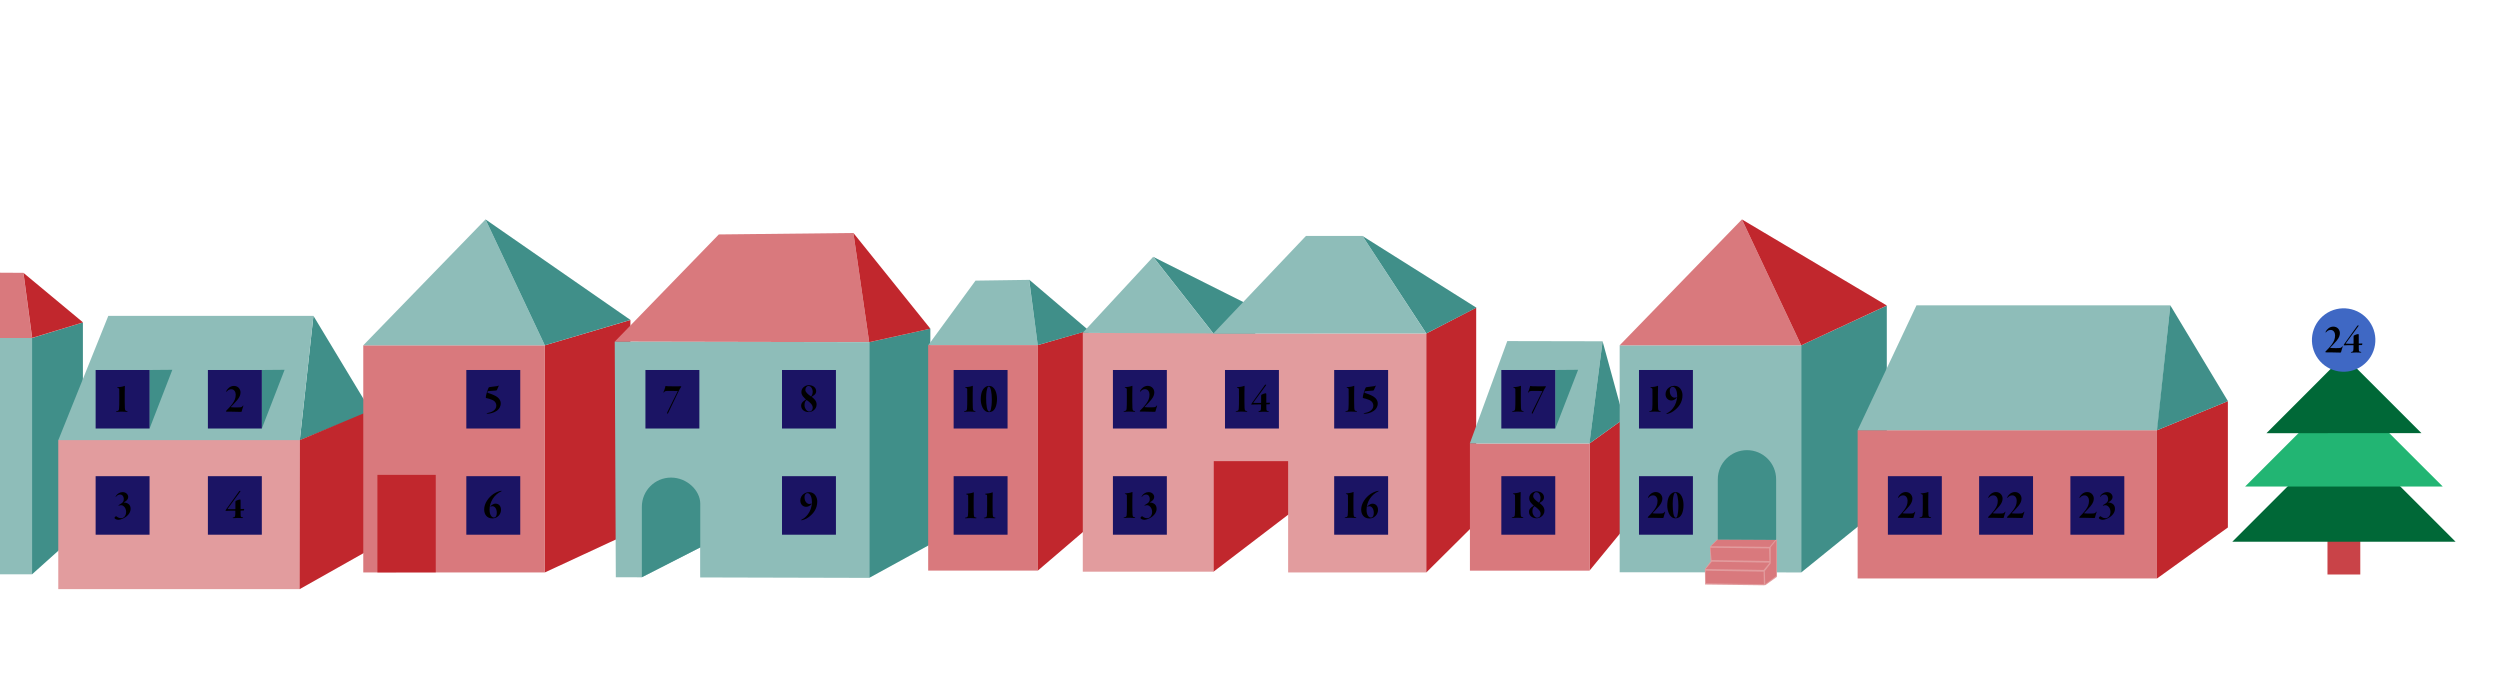 <?xml version="1.0" encoding="utf-8"?>
<!-- Generator: Adobe Illustrator 23.0.6, SVG Export Plug-In . SVG Version: 6.00 Build 0)  -->
<svg version="1.1" id="husarod" xmlns="http://www.w3.org/2000/svg" xmlns:xlink="http://www.w3.org/1999/xlink" x="0px" y="0px"
	 viewBox="0 0 3908.2 1080" style="enable-background:new 0 0 3908.2 1080;" xml:space="preserve">
<style type="text/css">
	.st0{fill:#D9797D;}
	.st1{fill:#8EBDB9;}
	.st2{fill:#408F89;}
	.st3{fill:#C1272D;}
	.st4{fill:#E29C9E;}
	.st5{fill:#5C9F9B;}
	.st6{fill:#C94348;}
	.st7{fill:#006837;}
	.st8{fill:#22B573;}
	.st9{fill:#3F68C4;}
	.st10{fill:#0071BC;}
	.st11{fill:#B3B3B3;}
	.st12{fill:#006837;}
	.st13{fill:#22B573;}
	.st14{fill:#666666;}
	.st15{fill:#F7931E;}
	.st16{fill:#F15A24;}
	.st17{fill:#D4145A;}
	.st18{fill:#2E3192;}
	.st19{fill:#9E005D;}
	.st20{fill:#A67C52;}
	.st21{fill:#754C24;}
	.st22{fill:#00A99D;}
	.st23{fill:#C1272D;}
	.st24{fill:#ED1E79;}
	.st25{fill:#39B54A;}
	.st26{fill:#1B1464;}
	.st27{display:inline;opacity:0.6;}
	.st28{opacity:0.8;fill:none;stroke:#000000;stroke-miterlimit:10;}
	.st29{display:inline;opacity:0.72;}
	.st30{fill:#C69C6D;}
	.st31{fill:url(#SVGID_1_);}
	.st32{fill:url(#SVGID_2_);}
	.st33{display:inline;opacity:0.8;fill:none;stroke:#000000;stroke-miterlimit:10;}
	.st34{display:inline;opacity:0.7;fill:#FCEE21;}
	.st35{display:inline;fill:#999999;}
	.st36{display:inline;fill:#FBAE17;}
	.st37{opacity:0.8;fill:#E6E6E6;}
	.st38{fill:#C7B299;}
	.st39{fill:#603813;stroke:#C69C6D;stroke-miterlimit:10;}
	.st40{display:inline;fill:#E6E6E6;}
	.st41{display:inline;fill:#9E005D;}
	.st42{display:inline;fill:#0071BC;}
	.st43{display:inline;fill:none;stroke:#ED1C24;stroke-miterlimit:10;}
	.st44{fill:#603813;}
	.st45{fill:none;stroke:#006837;stroke-width:2;stroke-linecap:round;stroke-miterlimit:10;stroke-dasharray:1.017,6.102;}
	.st46{display:inline;fill:#FFFF00;}
	.st47{fill:#FF00FF;}
	.st48{fill:#FF0000;}
	.st49{fill:#4D4D4D;}
	.st50{fill:#00FF00;}
	.st51{fill:none;}
	.st52{display:inline;fill:none;stroke:#006837;stroke-miterlimit:10;}
	.st53{display:inline;fill:#C69C6D;}
	.st54{display:inline;fill:none;stroke:#F2F2F2;stroke-miterlimit:10;}
	.st55{display:inline;fill:#4D4D4D;}
</style>
<g>
	<polygon class="st0" points="0,528.4 0,426.3 36.6,426.5 50.2,528.4 	"/>
	<rect x="0" y="528.4" class="st1" width="50.1" height="369.4"/>
	<polygon class="st2" points="129.6,826.5 50.1,897.8 50.1,528.4 129.6,504.1 	"/>
	<polygon class="st3" points="36.7,426.6 129.8,504 50.3,528.2 	"/>
	<polygon class="st4" points="469.1,921 91.1,921 91.1,688.1 170.3,645.3 469.1,645.3 	"/>
	<polygon class="st2" points="490,493.8 468.7,688.1 580.1,643.2 	"/>
	<polygon class="st1" points="468.7,688 91.2,688 169.3,493.8 490,493.8 	"/>
	<polygon class="st3" points="468.9,687.9 468.6,920.9 610.2,841.1 610.2,628.7 	"/>
	<rect x="567.9" y="539.8" class="st0" width="283.7" height="355.1"/>
	<polygon class="st3" points="985.5,832.8 851.7,894.9 851.7,539.8 985.5,500.2 	"/>
	<polygon class="st1" points="567.9,539.8 759,343 851.7,539.8 	"/>
	<polygon class="st0" points="961,534.1 1123.7,366.5 1334.1,364.2 1358.8,534.9 	"/>
	<polygon class="st2" points="985.5,500.1 759,343 851.7,539.8 	"/>
	<polygon class="st2" points="1358.8,534.9 1454.4,513.7 1454.4,851 1358.8,903.4 	"/>
	<polygon class="st3" points="1334.1,364.2 1358.8,534.9 1454.4,513.8 	"/>
	<polygon class="st1" points="1451,539.8 1525,438.7 1608.8,437.5 1622.4,539.8 	"/>
	<rect x="1451" y="539.5" class="st0" width="171.3" height="352.5"/>
	<polygon class="st3" points="1701.8,824.1 1622.3,892.1 1622.3,539.5 1701.8,516.4 	"/>
	<polygon class="st1" points="961,534.1 962.7,902.4 1003.4,902.5 1094.6,855.8 1094.6,902.7 1358.8,903.4 1358.8,534.9 	"/>
	<path class="st2" d="M1049,746.6L1049,746.6c-25.2,0-45.6,20.4-45.6,45.6v110.1l91.2-46.5v46.9l0.1-5V787.2
		C1094.6,767,1074.2,746.6,1049,746.6z"/>
	<polyline class="st3" points="590,894.8 590,742.4 681.2,742.4 681.2,894.7 	"/>
	<polygon class="st2" points="233.8,578.4 269.4,578.1 233.8,670 	"/>
	<polygon class="st2" points="409.3,578.4 444.9,578.1 409.3,670 	"/>
	<polygon class="st2" points="1608.9,437.2 1702.1,516.6 1622.3,539.5 	"/>
	<polygon class="st5" points="1962.3,635.9 1897.1,674.6 1897.1,519.5 1962.3,480.8 	"/>
	<polygon class="st3" points="1896.8,674.7 1896.8,893.9 2015.9,803 2016.1,604 	"/>
	<polygon class="st4" points="1896.8,521.3 1896.8,520.4 1692.7,520.4 1692.7,893.7 1896.8,893.7 1896.8,720.9 2013.7,720.9 
		2013.7,894.9 2229.7,894.9 2229.7,521.3 	"/>
	<polygon class="st3" points="2229.7,521.3 2307.7,480.9 2307.7,817.4 2229.7,894.9 	"/>
	<polygon class="st2" points="2129.7,368.8 2308,481 2229.7,521.3 	"/>
	<polygon class="st2" points="1802.7,401.5 1961,480.9 1896.8,521.3 	"/>
	<polygon class="st1" points="1896.7,521.4 2041.6,368.8 2130.1,368.8 2229.7,521.3 	"/>
	<polygon class="st1" points="1692.5,520.4 1802.7,401.5 1896.8,521.3 	"/>
	<polygon class="st3" points="2536.9,828.7 2484.8,892.1 2484.8,693.3 2538.5,654.7 	"/>
	<rect x="2297.9" y="693.3" class="st0" width="186.8" height="198.8"/>
	<polygon class="st1" points="2297.7,693.3 2356.3,533.2 2505.3,533.5 2484.8,693.3 	"/>
	<polygon class="st2" points="2505.3,533.6 2538.5,654.8 2484.7,693.3 	"/>
	<polygon class="st1" points="2815.8,894.9 2532,894.6 2532,539.8 2815.8,539.8 	"/>
	<polygon class="st2" points="2949.6,786.6 2815.8,894.9 2815.8,539.8 2949.6,477.7 	"/>
	<polygon class="st0" points="2532,539.8 2723.1,343 2815.8,539.8 	"/>
	<polygon class="st3" points="2949.6,477.6 2723.1,343 2815.8,539.8 	"/>
	<rect x="3638.5" y="775.5" class="st6" width="51.3" height="122.6"/>
	<polygon class="st7" points="3489.7,846.9 3664.2,672.4 3838.8,846.9 	"/>
	<polygon class="st8" points="3509.7,760.6 3664.2,606.2 3818.7,760.6 	"/>
	<polygon class="st7" points="3543.1,677.2 3664.2,556 3785.4,677.1 	"/>
	<g>
		<polygon class="st4" points="2684.2,843.5 2777.8,843.5 2777.8,901.8 2760.1,914.6 2757.5,915 2665.5,913.8 2665.2,889.5 
			2674.1,877.6 2673.1,854.8 		"/>
		<g>
			<polygon class="st0" points="2766.3,854.9 2674.8,853.9 2685.3,843.5 2775.8,843.5 			"/>
			<polygon class="st0" points="2757.1,891 2666.6,889.5 2676.1,878.1 2766.6,879.6 			"/>
			<polygon class="st0" points="2766.1,877 2675.6,875.5 2674,856.3 2765.6,857.3 			"/>
			<polygon class="st0" points="2757.5,913.3 2667,911.8 2666.5,892.2 2757,893.7 			"/>
			<polygon class="st0" points="2759.6,913.1 2758.9,892.8 2768.1,880.7 2768.1,855.4 2776.8,844.6 2776.8,900.3 			"/>
		</g>
	</g>
	<path class="st2" d="M2685.4,843.5v-94.2c0-25.2,20.4-45.6,45.6-45.6h0c25.2,0,45.6,20.4,45.6,45.6v94.7"/>
	<g>
		
			<ellipse transform="matrix(0.808 -0.589 0.589 0.808 390.056 2260.333)" class="st9" cx="3664.2" cy="531.5" rx="49.6" ry="49.6"/>
	</g>
	<polygon class="st2" points="2431.4,578.4 2467,578.1 2431.4,670 	"/>
	<rect x="2904" y="672.5" class="st0" width="467.9" height="231.8"/>
	<polygon class="st1" points="3372.5,672.5 2904,672.5 2996,477.3 3392.8,477.3 	"/>
	<polygon class="st3" points="3371.9,672.6 3371.9,904.4 3482.8,824.6 3482.8,627.1 	"/>
	<polygon class="st2" points="3392.8,477.3 3372,672.6 3482.9,627.1 	"/>
</g>
<g class="ovirkur_gluggi_group">
	<g>
		<rect id="dagur4" x="325" y="744.4" class="st26 gluggi" width="84.3" height="91.5"/>
	</g>
	<g>
		<rect id="dagur6" x="729" y="744.4" class="st26 gluggi" width="84.3" height="91.5"/>
	</g>
	<g>
		<rect id="dagur5" x="729" y="578.4" class="st26 gluggi" width="84.3" height="91.5"/>
	</g>
	<g>
		<rect id="dagur2" x="325" y="578.4" class="st26 gluggi" width="84.3" height="91.5"/>
	</g>
	<g>
		<rect id="dagur1" x="149.5" y="578.4" class="st26 gluggi" width="84.3" height="91.5"/>
	</g>
	<g>
		<rect id="dagur9" x="1222.5" y="744.4" class="st26 gluggi" width="84.3" height="91.5"/>
	</g>
	<g>
		<rect id="dagur11" x="1490.8" y="744.4" class="st26 gluggi" width="84.3" height="91.5"/>
	</g>
	<g>
		<rect id="dagur7" x="1009" y="578.4" class="st26 gluggi" width="84.3" height="91.5"/>
	</g>
	<g>
		<rect id="dagur8" x="1222.5" y="578.4" class="st26 gluggi" width="84.3" height="91.5"/>
	</g>
	<g>
		<rect id="dagur10" x="1490.8" y="578.4" class="st26 gluggi" width="84.3" height="91.5"/>
	</g>
	<g>
		<rect id="dagur13" x="1739.8" y="744.4" class="st26 gluggi" width="84.3" height="91.5"/>
	</g>
	<g>
		<rect id="dagur16" x="2085.7" y="744.4" class="st26 gluggi" width="84.3" height="91.5"/>
	</g>
	<g>
		<rect id="dagur18" x="2347" y="744.4" class="st26 gluggi" width="84.3" height="91.5"/>
	</g>
	<g>
		<rect id="dagur20" x="2562.2" y="744.4" class="st26 gluggi" width="84.3" height="91.5"/>
	</g>
	<g>
		<rect id="dagur12" x="1739.8" y="578.4" class="st26 gluggi" width="84.3" height="91.5"/>
	</g>
	<g>
		<rect id="dagur14" x="1915" y="578.4" class="st26 gluggi" width="84.3" height="91.5"/>
	</g>
	<g>
		<rect id="dagur15" x="2085.7" y="578.4" class="st26 gluggi" width="84.3" height="91.5"/>
	</g>
	<g>
		<rect id="dagur17" x="2347" y="578.4" class="st26 gluggi" width="84.3" height="91.5"/>
	</g>
	<g>
		<rect id="dagur19" x="2562.2" y="578.4" class="st26 gluggi" width="84.3" height="91.5"/>
	</g>
	<g>
		<rect id="dagur21" x="2951.3" y="744.4" class="st26 gluggi" width="84.3" height="91.5"/>
	</g>
	<g>
		<rect id="dagur22" x="3093.9" y="744.4" class="st26 gluggi" width="84.3" height="91.5"/>
	</g>
	<g>
		<rect id="dagur23" x="3236.6" y="744.4" class="st26 gluggi" width="84.3" height="91.5"/>
	</g>
	<g>
		<rect id="dagur3" x="149.5" y="744.4" class="st26 gluggi" width="84.3" height="91.5"/>
	</g>
</g>
<g id="Tölur">
	<g>
		<path class="tala" d="M1060.9,603.9c1.6-0.1,2.7-0.1,3.2-0.1c0.3,0,0.8,0.1,0.9,0.3s-0.1,0.5-0.2,0.7c-0.7,0.9-3,4.7-5.3,9.6
			c-5,10.5-10.1,21.1-15.1,31.5c-0.2,0.4-0.4,0.8-0.7,0.8c-0.5,0-0.9-0.4-0.9-0.9c0-0.5,0.5-1.5,1.1-2.8
			c5.5-10.9,10.9-21.9,15.5-31.3c0.1-0.2-0.1-0.4-0.3-0.4c-0.9-0.1-3.4-0.2-10-0.2c-4.9,0-5.5,0-7.1,0.1c-2.4,0.2-2.6,0.4-3.5,1.6
			c-0.3,0.5-0.7,0.9-1.1,0.9c-0.3,0-0.5-0.5,0.1-1.5c0.4-0.8,2-4.5,2.5-7.3c0.1-0.6,0.2-1.2,0.3-1.4c0.1-0.2,0.5-0.1,0.9,0
			c1.1,0.3,3.7,0.4,9.1,0.4C1057.5,604,1060.2,603.9,1060.9,603.9z"/>
	</g>
	<g>
		<path class="tala" d="M1275.9,611.6c0,2.7-1.4,4.7-3.2,6.1c-1.3,1-2.4,1.7-3.7,2.5c-0.1,0.1-0.1,0.2,0.1,0.3
			c3.1,2.5,7.5,5.9,7.5,11.8c0,4.4-2.2,7.4-4.8,9.3c-2.2,1.7-5.1,2.6-7.5,2.6c-6.9,0-11.9-4.1-11.9-10.1c0-3.2,1.6-5.3,4.3-7.4
			c0.9-0.7,1.9-1.2,3-2c0.2-0.1,0.2-0.3,0.1-0.4c-2.7-2.5-7-6.1-7-11.3c0-4.3,2-6.9,4.9-8.8c2-1.3,4.4-2.1,6.9-2.1
			C1271.6,602.3,1275.9,606.3,1275.9,611.6z M1268.3,642.3c1.3-1,2.2-2.6,2.2-5.3c0-4.3-4.5-8.2-9.2-11.5c-0.2-0.1-0.5-0.1-0.6,0.1
			c-2.2,1.6-3,4.2-3,7.8c0,5.1,3.7,10,7.4,10C1266.4,643.3,1267.4,643,1268.3,642.3z M1259,609.7c0,3.2,4,6.8,8.8,10
			c0.2,0.1,0.3,0,0.3-0.1c1.1-1.2,2.4-3.6,2.4-7.6c0-2.6-1.9-8.6-6.6-8.6C1261.1,603.3,1259,606.4,1259,609.7z"/>
	</g>
	<g>
		<path class="tala" d="M1509.8,605.3c3.3-0.4,7.2-0.8,9.3-1.7c0.5-0.2,1.1-0.5,1.4-0.5c0.1,0,0.3,0.1,0.3,0.5
			c0,0.9-0.1,7.4-0.2,11.9c-0.1,5.7,0,19.2,0.2,22c0.3,4.2,0.7,4.6,3.2,5c0.8,0.1,1.1,0.4,1.1,0.7s-0.4,0.5-1.3,0.5
			c-3.8,0-6.2-0.3-8.4-0.3c-3.6,0-4.9,0.3-7.4,0.3c-0.6,0-1.1-0.1-1.1-0.5c0-0.3,0.3-0.4,1.1-0.5c3-0.5,3.8-1.4,3.8-5.1
			c0.2-1.9,0.3-5.5,0.3-17.1c0-8.2,0-10.5-0.1-12.2c-0.1-0.7-0.3-1.1-1-1.5c-0.4-0.2-0.7-0.3-1.3-0.4c-0.3-0.1-1-0.3-1-0.5
			S1509.2,605.4,1509.8,605.3z"/>
		<path class="tala" d="M1558.6,623.2c0,11.7-3.5,17.4-7,19.6c-1.6,1-3.6,1.5-5.6,1.5c-9.5,0-12.8-12.2-12.8-19.8
			c0-10.7,2.9-17.1,8.3-20.1c1.5-0.8,3-1.1,4.6-1.1C1555.7,603.2,1558.6,615.5,1558.6,623.2z M1543.8,605.9c-0.9,2.4-2.2,7-2.2,16.1
			c0,11.2,1.2,21.4,4.9,21.4c0.9,0,1.7-0.4,2.5-3.3c0.7-2.6,1.5-8.6,1.5-15.3c0-10.3-1.6-20.6-4.7-20.6
			C1545.1,604.2,1544.2,604.8,1543.8,605.9z"/>
	</g>
	<g>
		<path class="tala" d="M1759.3,605.3c3.3-0.4,7.2-0.8,9.3-1.7c0.5-0.2,1.1-0.5,1.4-0.5c0.1,0,0.3,0.1,0.3,0.5
			c0,0.9-0.1,7.4-0.2,11.9c-0.1,5.7,0,19.2,0.2,22c0.3,4.2,0.7,4.6,3.2,5c0.8,0.1,1.1,0.4,1.1,0.7s-0.4,0.5-1.3,0.5
			c-3.8,0-6.2-0.3-8.4-0.3c-3.6,0-4.9,0.3-7.4,0.3c-0.6,0-1.1-0.1-1.1-0.5c0-0.3,0.3-0.4,1.1-0.5c3-0.5,3.8-1.4,3.8-5.1
			c0.2-1.9,0.3-5.5,0.3-17.1c0-8.2,0-10.5-0.1-12.2c-0.1-0.7-0.3-1.1-1-1.5c-0.4-0.2-0.7-0.3-1.3-0.4c-0.3-0.1-1-0.3-1-0.5
			S1758.7,605.4,1759.3,605.3z"/>
		<path class="tala" d="M1804.5,613.3c0,3.4-1.1,7.1-4.9,11.7c-4.5,5.3-6.1,6.7-10.1,10.9c-0.2,0.1-0.2,0.5,0.3,0.6
			c1.6,0.3,6.1,0.3,9.6,0.3c3.1,0,4.6-0.2,5.6-0.3c1.1-0.1,1.8-0.7,2.8-1.8c0.5-0.9,0.8-0.9,0.9-0.9c0.3,0,0.3,0.9-0.1,1.6
			c-0.5,1.1-2.2,7.3-2.3,7.8c-0.1,0.6-1.4,0.6-1.8,0.6c-2.2,0-10.6-0.3-13.5-0.3c-0.9,0-6,0-6.4,0c-1.8,0-2.6-0.1-2.8-0.4
			c-0.3-0.3,0.2-0.8,0.6-1.4c3-3.1,5.8-5.7,9.5-10.7c3.4-4.8,5.1-8.6,5.1-14.3c0-3.8-2.2-8.3-6.8-8.3c-2.5,0-4.8,0.8-6.8,3.1
			c-0.5,0.5-0.8,0.9-1.1,0.9c-0.4,0-0.2-0.7,0.1-1.4c1.1-2.2,2.9-4.1,4.3-5.2c1.8-1.4,4.6-2.6,7.4-2.6
			C1800.8,603.2,1804.5,608.4,1804.5,613.3z"/>
	</g>
	<g>
		<path class="tala" d="M1934.6,605.3c3.3-0.4,7.2-0.8,9.3-1.7c0.5-0.2,1.1-0.5,1.4-0.5c0.1,0,0.3,0.1,0.3,0.5
			c0,0.9-0.1,7.4-0.2,11.9c-0.1,5.7,0,19.2,0.2,22c0.3,4.2,0.7,4.6,3.2,5c0.8,0.1,1.1,0.4,1.1,0.7s-0.4,0.5-1.3,0.5
			c-3.8,0-6.2-0.3-8.4-0.3c-3.6,0-4.9,0.3-7.4,0.3c-0.6,0-1.1-0.1-1.1-0.5c0-0.3,0.3-0.4,1.1-0.5c3-0.5,3.8-1.4,3.8-5.1
			c0.2-1.9,0.3-5.5,0.3-17.1c0-8.2,0-10.5-0.1-12.2c-0.1-0.7-0.3-1.1-1-1.5c-0.4-0.2-0.7-0.3-1.3-0.4c-0.3-0.1-1-0.3-1-0.5
			S1934,605.4,1934.6,605.3z"/>
		<path class="tala" d="M1979.6,629.3c0,0.2,0.1,0.4,0.3,0.4c0.6,0,4.3-0.1,5.1-0.2c0,0,0.2,0.2,0.2,0.5s-0.1,1.6-0.6,2l-4.7,0.1
			c-0.1,0-0.3,0.2-0.3,0.5c0,1.8,0,3.8,0.1,5.6c0.1,3.6,0.3,4.1,2.8,4.4c0.5,0.1,1.1,0.3,1.1,0.7c0,0.1-0.2,0.5-1.1,0.5
			c-1.7,0.1-5.5-0.2-7.2-0.2c-2.9,0-5.1,0.3-7,0.3c-0.5,0-1.1-0.3-1.1-0.5c0-0.3,0.4-0.5,1.1-0.7c2.4-0.5,2.8-0.9,3-4.9
			c0.1-1.6,0.1-3.6,0.1-5.1c0-0.2-0.1-0.5-0.3-0.5c-7.5,0-12.6,0.1-14.3,0.3c-0.4,0-0.8-0.3-0.8-0.5c0-0.2,0.2-0.3,0.9-1.6
			l20.3-28.3c0.3-0.4,0.7-0.8,1.1-0.8h0.5c1.1,0,0.5,0.7,0.3,1.1l-19.9,27.1c0,0.1,0.1,0.3,0.3,0.3c0.5,0.2,9.2,0.1,11.7,0.1
			c0.1,0,0.3-0.1,0.3-0.3V619c0-0.5,0.1-1.6,0.7-2c0.6-0.5,4.9-2.2,6.7-2.2c0.4,0,0.7,0.5,0.7,1.7L1979.6,629.3z"/>
	</g>
	<g>
		<path class="tala" d="M2106.1,605.3c3.3-0.4,7.2-0.8,9.3-1.7c0.5-0.2,1.1-0.5,1.4-0.5c0.1,0,0.3,0.1,0.3,0.5
			c0,0.9-0.1,7.4-0.2,11.9c-0.1,5.7,0,19.2,0.2,22c0.3,4.2,0.7,4.6,3.2,5c0.8,0.1,1.1,0.4,1.1,0.7s-0.4,0.5-1.3,0.5
			c-3.8,0-6.2-0.3-8.4-0.3c-3.6,0-4.9,0.3-7.4,0.3c-0.6,0-1.1-0.1-1.1-0.5c0-0.3,0.3-0.4,1.1-0.5c3-0.5,3.8-1.4,3.8-5.1
			c0.2-1.9,0.3-5.5,0.3-17.1c0-8.2,0-10.5-0.1-12.2c-0.1-0.7-0.3-1.1-1-1.5c-0.4-0.2-0.7-0.3-1.3-0.4c-0.3-0.1-1-0.3-1-0.5
			S2105.4,605.4,2106.1,605.3z"/>
		<path class="tala" d="M2150.7,603.3c-0.7,1.4-2,4.2-2.8,6.3c-0.1,0.3-0.9,1-1.3,1c-3.4,0.4-8.8,0.7-12.3,0.9
			c-0.3,0-0.5,0.1-0.7,0.3c-0.2,0.3-0.5,1.2-0.6,1.6c-0.1,0.3,0,0.6,0.7,0.9c2.4,0.7,8.3,2.7,12,4.8c5.5,3,8.1,7.2,8.1,11.5
			c0,5.5-2.8,9.2-5.9,11.5c-4.7,3.4-11.2,4.7-14.1,4.7c-0.6,0-1.1-0.1-1.4-0.1c-0.3-0.1-0.6-0.2-0.6-0.4c0-0.3,0.3-0.5,1.1-0.5
			c5.6-0.8,14-4,14-11.7c0-3.6-1.9-7-6.8-9c-2.4-1.1-6.8-2.3-9.2-2.8c-0.3-0.2-0.5-0.7-0.5-1c0.1-3.6,3.1-12.6,4.5-15.3
			c0.2-0.3,1-0.7,1.1-0.7c1.6-0.3,4.6-0.7,8.4-1.1c2.4-0.3,4.8-0.5,5.7-1.2C2150.7,602.3,2150.9,602.9,2150.7,603.3z"/>
	</g>
	<g>
		<path class="tala" d="M2366.7,605.3c3.3-0.4,7.2-0.8,9.3-1.7c0.5-0.2,1.1-0.5,1.4-0.5c0.1,0,0.3,0.1,0.3,0.5
			c0,0.9-0.1,7.4-0.2,11.9c-0.1,5.7,0,19.2,0.2,22c0.3,4.2,0.7,4.6,3.2,5c0.8,0.1,1.1,0.4,1.1,0.7s-0.4,0.5-1.3,0.5
			c-3.8,0-6.2-0.3-8.4-0.3c-3.6,0-4.9,0.3-7.4,0.3c-0.6,0-1.1-0.1-1.1-0.5c0-0.3,0.3-0.4,1.1-0.5c3-0.5,3.8-1.4,3.8-5.1
			c0.2-1.9,0.3-5.5,0.3-17.1c0-8.2,0-10.5-0.1-12.2c-0.1-0.7-0.3-1.1-1-1.5c-0.4-0.2-0.7-0.3-1.3-0.4c-0.3-0.1-1-0.3-1-0.5
			S2366,605.4,2366.7,605.3z"/>
		<path class="tala" d="M2412.6,603.9c1.6-0.1,2.7-0.1,3.2-0.1c0.3,0,0.8,0.1,0.9,0.3c0.1,0.2-0.1,0.5-0.2,0.7
			c-0.7,0.9-3,4.7-5.3,9.6c-5,10.5-10.1,21.1-15.1,31.5c-0.2,0.4-0.4,0.8-0.7,0.8c-0.5,0-0.9-0.4-0.9-0.9c0-0.5,0.5-1.5,1.1-2.8
			c5.5-10.9,10.9-21.9,15.5-31.3c0.1-0.2-0.1-0.4-0.3-0.4c-0.9-0.1-3.4-0.2-10-0.2c-4.9,0-5.5,0-7.1,0.1c-2.4,0.2-2.6,0.4-3.5,1.6
			c-0.3,0.5-0.7,0.9-1.1,0.9s-0.5-0.5,0.1-1.5c0.4-0.8,2-4.5,2.5-7.3c0.1-0.6,0.2-1.2,0.3-1.4c0.1-0.2,0.5-0.1,0.9,0
			c1.1,0.3,3.7,0.4,9.1,0.4C2409.2,604,2411.9,603.9,2412.6,603.9z"/>
	</g>
	<g>
		<path class="tala" d="M2581,605.3c3.3-0.4,7.2-0.8,9.3-1.7c0.5-0.2,1.1-0.5,1.4-0.5c0.1,0,0.3,0.1,0.3,0.5c0,0.9-0.1,7.4-0.2,11.9
			c-0.1,5.7,0,19.2,0.2,22c0.3,4.2,0.7,4.6,3.2,5c0.8,0.1,1.1,0.4,1.1,0.7s-0.4,0.5-1.3,0.5c-3.8,0-6.2-0.3-8.4-0.3
			c-3.6,0-4.9,0.3-7.4,0.3c-0.6,0-1.1-0.1-1.1-0.5c0-0.3,0.3-0.4,1.1-0.5c3-0.5,3.8-1.4,3.8-5.1c0.2-1.9,0.3-5.5,0.3-17.1
			c0-8.2,0-10.5-0.1-12.2c-0.1-0.7-0.3-1.1-1-1.5c-0.4-0.2-0.7-0.3-1.3-0.4c-0.3-0.1-1-0.3-1-0.5S2580.3,605.4,2581,605.3z"/>
		<path class="tala" d="M2630.2,617.8c0,11.6-6.4,19.5-14.2,25c-3.8,2.8-9.2,4.3-10.2,4.3c-0.6,0-0.8-0.1-0.8-0.3
			c0-0.3,0.3-0.5,0.9-0.8c3.8-2,5.9-3.4,9.5-8c3.8-4.7,6.5-12.2,6.5-19.3c0-6-2-14-7.2-14c-0.7,0-1.7,0.4-2.3,0.9
			c-1.1,1-2.1,2.7-2.1,5.5c0,7.4,4.5,10.6,7.6,10.6c0.5,0,2-0.3,2.7-0.6c0.3-0.1,0.7-0.3,0.7,0.1c0,0.2-0.1,0.7-0.7,1.3
			c-1.9,2-4.7,3.6-7.8,3.6c-4.9,0-9.1-3.8-9.1-9.9c0-4.5,2.2-8.7,7-11.3c2.3-1.3,4.9-1.8,6.9-1.8
			C2626.5,603.2,2630.2,611.4,2630.2,617.8z"/>
	</g>
	<g>
		<path class="tala" d="M3657.9,520.7c0,3.4-1.1,7.1-4.9,11.7c-4.5,5.3-6.1,6.7-10.1,10.9c-0.2,0.1-0.2,0.5,0.3,0.6
			c1.6,0.3,6.1,0.3,9.6,0.3c3.1,0,4.6-0.2,5.6-0.3c1.1-0.1,1.8-0.7,2.8-1.8c0.5-0.9,0.8-0.9,0.9-0.9c0.3,0,0.3,0.9-0.1,1.6
			c-0.5,1.1-2.2,7.3-2.3,7.8c-0.1,0.6-1.4,0.6-1.8,0.6c-2.2,0-10.6-0.3-13.5-0.3c-0.9,0-6,0-6.4,0c-1.8,0-2.6-0.1-2.8-0.4
			c-0.3-0.3,0.2-0.8,0.6-1.4c3-3.1,5.8-5.7,9.5-10.7c3.4-4.8,5.1-8.6,5.1-14.3c0-3.8-2.2-8.3-6.8-8.3c-2.5,0-4.8,0.8-6.8,3.1
			c-0.5,0.5-0.8,0.9-1.1,0.9c-0.4,0-0.2-0.7,0.1-1.4c1.1-2.2,2.9-4.1,4.3-5.2c1.8-1.4,4.6-2.6,7.4-2.6
			C3654.2,510.5,3657.9,515.7,3657.9,520.7z"/>
		<path class="tala" d="M3687.4,536.7c0,0.2,0.1,0.4,0.3,0.4c0.6,0,4.3-0.1,5.1-0.2c0,0,0.2,0.2,0.2,0.5s-0.1,1.6-0.6,2l-4.7,0.1
			c-0.1,0-0.3,0.2-0.3,0.5c0,1.8,0,3.8,0.1,5.6c0.1,3.6,0.3,4.1,2.8,4.4c0.5,0.1,1.1,0.3,1.1,0.7c0,0.1-0.2,0.5-1.1,0.5
			c-1.7,0.1-5.5-0.2-7.2-0.2c-2.9,0-5.1,0.3-7,0.3c-0.5,0-1.1-0.3-1.1-0.5c0-0.3,0.4-0.5,1.1-0.7c2.4-0.5,2.8-0.9,3-4.9
			c0.1-1.6,0.1-3.6,0.1-5.1c0-0.2-0.1-0.5-0.3-0.5c-7.5,0-12.6,0.1-14.3,0.3c-0.4,0-0.8-0.3-0.8-0.5c0-0.2,0.2-0.3,0.9-1.6
			l20.3-28.3c0.3-0.4,0.7-0.8,1.1-0.8h0.5c1.1,0,0.5,0.7,0.3,1.1l-19.9,27.1c0,0.1,0.1,0.3,0.3,0.3c0.5,0.2,9.2,0.1,11.7,0.1
			c0.1,0,0.3-0.1,0.3-0.3v-10.6c0-0.5,0.1-1.6,0.7-2c0.6-0.5,4.9-2.2,6.7-2.2c0.4,0,0.7,0.5,0.7,1.7L3687.4,536.7z"/>
	</g>
	<g>
		<path class="tala" d="M2598.7,779.3c0,3.4-1.1,7.1-4.9,11.7c-4.5,5.3-6.1,6.7-10.1,10.9c-0.2,0.1-0.2,0.5,0.3,0.6
			c1.6,0.3,6.1,0.3,9.6,0.3c3.1,0,4.6-0.2,5.6-0.3c1.1-0.1,1.8-0.7,2.8-1.8c0.5-0.9,0.8-0.9,0.9-0.9c0.3,0,0.3,0.9-0.1,1.6
			c-0.5,1.1-2.2,7.3-2.3,7.8c-0.1,0.6-1.4,0.6-1.8,0.6c-2.2,0-10.6-0.3-13.5-0.3c-0.9,0-6,0-6.4,0c-1.8,0-2.6-0.1-2.8-0.4
			c-0.3-0.3,0.2-0.8,0.6-1.4c3-3.1,5.8-5.7,9.5-10.7c3.4-4.8,5.1-8.6,5.1-14.3c0-3.8-2.2-8.3-6.8-8.3c-2.5,0-4.8,0.8-6.8,3.1
			c-0.5,0.5-0.8,0.9-1.1,0.9c-0.4,0-0.2-0.7,0.1-1.4c1.1-2.2,2.9-4.1,4.3-5.2c1.8-1.4,4.6-2.6,7.4-2.6
			C2594.9,769.2,2598.7,774.4,2598.7,779.3z"/>
		<path class="tala" d="M2631.8,789.2c0,11.7-3.5,17.4-7,19.6c-1.6,1-3.6,1.5-5.6,1.5c-9.5,0-12.8-12.2-12.8-19.8
			c0-10.7,2.9-17.1,8.3-20.1c1.5-0.8,3-1.1,4.6-1.1C2629,769.2,2631.8,781.5,2631.8,789.2z M2617.1,771.9c-0.9,2.4-2.2,7-2.2,16.1
			c0,11.2,1.2,21.4,4.9,21.4c0.9,0,1.7-0.4,2.5-3.3c0.7-2.6,1.5-8.6,1.5-15.3c0-10.3-1.6-20.6-4.7-20.6
			C2618.3,770.2,2617.5,770.8,2617.1,771.9z"/>
	</g>
	<g>
		<path class="tala" d="M2989.6,779.3c0,3.4-1.1,7.1-4.9,11.7c-4.5,5.3-6.1,6.7-10.1,10.9c-0.2,0.1-0.2,0.5,0.3,0.6
			c1.6,0.3,6.1,0.3,9.6,0.3c3.1,0,4.6-0.2,5.6-0.3c1.1-0.1,1.8-0.7,2.8-1.8c0.5-0.9,0.8-0.9,0.9-0.9c0.3,0,0.3,0.9-0.1,1.6
			c-0.5,1.1-2.2,7.3-2.3,7.8c-0.1,0.6-1.4,0.6-1.8,0.6c-2.2,0-10.6-0.3-13.5-0.3c-0.9,0-6,0-6.4,0c-1.8,0-2.6-0.1-2.8-0.4
			c-0.3-0.3,0.2-0.8,0.6-1.4c3-3.1,5.8-5.7,9.5-10.7c3.4-4.8,5.1-8.6,5.1-14.3c0-3.8-2.2-8.3-6.8-8.3c-2.5,0-4.8,0.8-6.8,3.1
			c-0.5,0.5-0.8,0.9-1.1,0.9c-0.4,0-0.2-0.7,0.1-1.4c1.1-2.2,2.9-4.1,4.3-5.2c1.8-1.4,4.6-2.6,7.4-2.6
			C2985.8,769.2,2989.6,774.4,2989.6,779.3z"/>
		<path class="tala" d="M3003.6,771.3c3.3-0.4,7.2-0.8,9.3-1.7c0.5-0.2,1.1-0.5,1.4-0.5c0.1,0,0.3,0.1,0.3,0.5
			c0,0.9-0.1,7.4-0.2,11.9c-0.1,5.7,0,19.2,0.2,22c0.3,4.2,0.7,4.6,3.2,5c0.8,0.1,1.1,0.4,1.1,0.7s-0.4,0.5-1.3,0.5
			c-3.8,0-6.2-0.3-8.4-0.3c-3.6,0-4.9,0.3-7.4,0.3c-0.6,0-1.1-0.1-1.1-0.5c0-0.3,0.3-0.4,1.1-0.5c3-0.5,3.8-1.4,3.8-5.1
			c0.2-1.9,0.3-5.5,0.3-17.1c0-8.2,0-10.5-0.1-12.2c-0.1-0.7-0.3-1.1-1-1.5c-0.4-0.2-0.7-0.3-1.4-0.4c-0.3-0.1-1-0.3-1-0.5
			S3003,771.4,3003.6,771.3z"/>
	</g>
	<g>
		<path class="tala" d="M3130.6,779.3c0,3.4-1.1,7.1-4.9,11.7c-4.5,5.3-6.1,6.7-10.1,10.9c-0.2,0.1-0.2,0.5,0.3,0.6
			c1.6,0.3,6.1,0.3,9.6,0.3c3.1,0,4.6-0.2,5.6-0.3c1.1-0.1,1.8-0.7,2.8-1.8c0.5-0.9,0.8-0.9,0.9-0.9c0.3,0,0.3,0.9-0.1,1.6
			c-0.5,1.1-2.2,7.3-2.3,7.8c-0.1,0.6-1.4,0.6-1.8,0.6c-2.2,0-10.6-0.3-13.5-0.3c-0.9,0-6,0-6.4,0c-1.8,0-2.6-0.1-2.8-0.4
			c-0.3-0.3,0.2-0.8,0.6-1.4c3-3.1,5.8-5.7,9.5-10.7c3.4-4.8,5.1-8.6,5.1-14.3c0-3.8-2.2-8.3-6.8-8.3c-2.5,0-4.8,0.8-6.8,3.1
			c-0.5,0.5-0.8,0.9-1.1,0.9c-0.4,0-0.2-0.7,0.1-1.4c1.1-2.2,2.9-4.1,4.3-5.2c1.8-1.4,4.6-2.6,7.4-2.6
			C3126.8,769.2,3130.6,774.4,3130.6,779.3z"/>
		<path class="tala" d="M3160.2,779.3c0,3.4-1.1,7.1-4.9,11.7c-4.5,5.3-6.1,6.7-10.1,10.9c-0.2,0.1-0.2,0.5,0.3,0.6
			c1.6,0.3,6.1,0.3,9.6,0.3c3.1,0,4.6-0.2,5.6-0.3c1.1-0.1,1.8-0.7,2.8-1.8c0.5-0.9,0.8-0.9,0.9-0.9c0.3,0,0.3,0.9-0.1,1.6
			c-0.5,1.1-2.2,7.3-2.3,7.8c-0.1,0.6-1.4,0.6-1.8,0.6c-2.2,0-10.6-0.3-13.5-0.3c-0.9,0-6,0-6.4,0c-1.8,0-2.6-0.1-2.8-0.4
			c-0.3-0.3,0.2-0.8,0.6-1.4c3-3.1,5.8-5.7,9.5-10.7c3.4-4.8,5.1-8.6,5.1-14.3c0-3.8-2.2-8.3-6.8-8.3c-2.5,0-4.8,0.8-6.8,3.1
			c-0.5,0.5-0.8,0.9-1.1,0.9c-0.4,0-0.2-0.7,0.1-1.4c1.1-2.2,2.9-4.1,4.3-5.2c1.8-1.4,4.6-2.6,7.4-2.6
			C3156.5,769.2,3160.2,774.4,3160.2,779.3z"/>
	</g>
	<g>
		<path class="tala" d="M3273.2,779.3c0,3.4-1.1,7.1-4.9,11.7c-4.5,5.3-6.1,6.7-10.1,10.9c-0.2,0.1-0.2,0.5,0.3,0.6
			c1.6,0.3,6.1,0.3,9.6,0.3c3.1,0,4.6-0.2,5.6-0.3c1.1-0.1,1.8-0.7,2.8-1.8c0.5-0.9,0.8-0.9,0.9-0.9c0.3,0,0.3,0.9-0.1,1.6
			c-0.5,1.1-2.2,7.3-2.3,7.8c-0.1,0.6-1.4,0.6-1.8,0.6c-2.2,0-10.6-0.3-13.5-0.3c-0.9,0-6,0-6.4,0c-1.8,0-2.6-0.1-2.8-0.4
			c-0.3-0.3,0.2-0.8,0.6-1.4c3-3.1,5.8-5.7,9.5-10.7c3.4-4.8,5.1-8.6,5.1-14.3c0-3.8-2.2-8.3-6.8-8.3c-2.5,0-4.8,0.8-6.8,3.1
			c-0.5,0.5-0.8,0.9-1.1,0.9c-0.4,0-0.2-0.7,0.1-1.4c1.1-2.2,2.9-4.1,4.3-5.2c1.8-1.4,4.6-2.6,7.4-2.6
			C3269.4,769.2,3273.2,774.4,3273.2,779.3z"/>
		<path class="tala" d="M3284.1,775.8c-0.7,0.9-0.9,0.9-1,0.9c-0.3,0-0.4-0.3-0.1-0.9c2.3-4,6.5-6.5,10.7-6.5c5.9,0,8.8,4.3,8.8,7.4
			c0,3.9-2.4,6.3-6.8,8.6c0,0.1-0.1,0.3,0.1,0.3c0.4,0,0.3,0,0.8,0c2,0.1,5,0.9,7,2.8c1.6,1.6,2.7,3.6,2.7,7.1
			c0,4.6-3,10.6-10.9,14.6c-2.4,1.2-5.7,2.5-8.4,2.5c-2.2,0-5.9-1.2-5.9-3.2c0-0.3,0.7-1.3,2-2.3c0.1-0.1,0.7-0.1,0.8,0
			c0.8,0.5,3.4,3,7.5,3c2.2,0,3.6-0.8,4.7-1.8c1.5-1.3,3.2-3.9,3.2-8.1c0-3.6-1.6-6.8-3.2-8.2c-1.8-1.7-3-2.2-4.9-2.2
			c-0.7,0-2,0.2-2.7,0.5c-0.7,0.2-1.2,0.3-1.2,0c0-0.3,0.2-0.7,0.6-0.9c1-0.6,1.8-0.9,3.3-2c2.4-1.6,4.4-3.1,4.4-7.1
			c0-4.8-2.6-7.2-5.8-7.2C3287.8,773,3285.7,773.9,3284.1,775.8z"/>
	</g>
	<g>
		<path class="tala" d="M2366.2,771.3c3.3-0.4,7.2-0.8,9.3-1.7c0.5-0.2,1.1-0.5,1.4-0.5c0.1,0,0.3,0.1,0.3,0.5
			c0,0.9-0.1,7.4-0.2,11.9c-0.1,5.7,0,19.2,0.2,22c0.3,4.2,0.7,4.6,3.2,5c0.8,0.1,1.1,0.4,1.1,0.7s-0.4,0.5-1.3,0.5
			c-3.8,0-6.2-0.3-8.4-0.3c-3.6,0-4.9,0.3-7.4,0.3c-0.6,0-1.1-0.1-1.1-0.5c0-0.3,0.3-0.4,1.1-0.5c3-0.5,3.8-1.4,3.8-5.1
			c0.2-1.9,0.3-5.5,0.3-17.1c0-8.2,0-10.5-0.1-12.2c-0.1-0.7-0.3-1.1-1-1.5c-0.4-0.2-0.7-0.3-1.3-0.4c-0.3-0.1-1-0.3-1-0.5
			S2365.6,771.4,2366.2,771.3z"/>
		<path class="tala" d="M2413.7,777.6c0,2.7-1.4,4.7-3.2,6.1c-1.3,1-2.4,1.7-3.7,2.5c-0.1,0.1-0.1,0.2,0.1,0.3
			c3.1,2.5,7.5,5.9,7.5,11.8c0,4.4-2.2,7.4-4.8,9.3c-2.2,1.7-5.1,2.6-7.5,2.6c-6.9,0-11.9-4.1-11.9-10.1c0-3.2,1.6-5.3,4.3-7.4
			c0.9-0.7,1.9-1.2,3-2c0.2-0.1,0.2-0.3,0.1-0.4c-2.7-2.5-7-6.1-7-11.3c0-4.3,2-6.9,4.9-8.8c2-1.3,4.4-2.1,6.9-2.1
			C2409.5,768.3,2413.7,772.3,2413.7,777.6z M2406.2,808.3c1.3-1,2.2-2.6,2.2-5.3c0-4.3-4.5-8.2-9.2-11.5c-0.2-0.1-0.5-0.1-0.6,0.1
			c-2.2,1.6-3,4.2-3,7.8c0,5.1,3.7,10,7.4,10C2404.2,809.3,2405.2,809,2406.2,808.3z M2396.8,775.7c0,3.2,4,6.8,8.8,10
			c0.2,0.1,0.3,0,0.3-0.1c1.1-1.2,2.4-3.6,2.4-7.6c0-2.6-1.9-8.6-6.6-8.6C2398.9,769.3,2396.8,772.4,2396.8,775.7z"/>
	</g>
	<g>
		<path class="tala" d="M2105,771.3c3.3-0.4,7.2-0.8,9.3-1.7c0.5-0.2,1.1-0.5,1.4-0.5c0.1,0,0.3,0.1,0.3,0.5c0,0.9-0.1,7.4-0.2,11.9
			c-0.1,5.7,0,19.2,0.2,22c0.3,4.2,0.7,4.6,3.2,5c0.8,0.1,1.1,0.4,1.1,0.7s-0.4,0.5-1.3,0.5c-3.8,0-6.2-0.3-8.4-0.3
			c-3.6,0-4.9,0.3-7.4,0.3c-0.6,0-1.1-0.1-1.1-0.5c0-0.3,0.3-0.4,1.1-0.5c3-0.5,3.8-1.4,3.8-5.1c0.2-1.9,0.3-5.5,0.3-17.1
			c0-8.2,0-10.5-0.1-12.2c-0.1-0.7-0.3-1.1-1-1.5c-0.4-0.2-0.7-0.3-1.3-0.4c-0.3-0.1-1-0.3-1-0.5S2104.4,771.4,2105,771.3z"/>
		<path class="tala" d="M2155.4,767.5c0,0.1-0.2,0.6-1,0.8c-10.9,5-18.1,16.7-18.1,28.4c0,4.4,0.8,7.4,2.3,9.6c1.2,1.9,3,2.8,4.5,2.8
			c1.7,0,4.5-1.1,4.5-7.6c0-5.9-3-10.1-6.8-10.1c-0.9,0-1.7,0.3-2.4,0.6c-0.2,0.1-0.9,0.4-0.9-0.1c0-0.3,0.2-0.5,0.5-0.9
			c0.7-0.5,2.2-1.8,4-2.7c0.9-0.5,2.3-0.9,3.6-0.9c5.2,0,8.6,4,8.6,9.5c0,5.3-2.4,9.1-6.3,11.6c-2,1.3-5,2-7.1,2
			c-8.6,0-12.9-6.1-12.9-14c0-9.4,6.6-19,15.1-24.6c3.8-2.4,9.3-4.5,11.4-4.5C2155,767.2,2155.4,767.4,2155.4,767.5z"/>
	</g>
	<g>
		<path class="tala" d="M1759.4,771.3c3.3-0.4,7.2-0.8,9.3-1.7c0.5-0.2,1.1-0.5,1.4-0.5c0.1,0,0.3,0.1,0.3,0.5
			c0,0.9-0.1,7.4-0.2,11.9c-0.1,5.7,0,19.2,0.2,22c0.3,4.2,0.7,4.6,3.2,5c0.8,0.1,1.1,0.4,1.1,0.7s-0.4,0.5-1.3,0.5
			c-3.8,0-6.2-0.3-8.4-0.3c-3.6,0-4.9,0.3-7.4,0.3c-0.6,0-1.1-0.1-1.1-0.5c0-0.3,0.3-0.4,1.1-0.5c3-0.5,3.8-1.4,3.8-5.1
			c0.2-1.9,0.3-5.5,0.3-17.1c0-8.2,0-10.5-0.1-12.2c-0.1-0.7-0.3-1.1-1-1.5c-0.4-0.2-0.7-0.3-1.3-0.4c-0.3-0.1-1-0.3-1-0.5
			S1758.8,771.4,1759.4,771.3z"/>
		<path class="tala" d="M1785.9,775.8c-0.7,0.9-0.9,0.9-1,0.9c-0.3,0-0.4-0.3-0.1-0.9c2.3-4,6.5-6.5,10.7-6.5c5.9,0,8.8,4.3,8.8,7.4
			c0,3.9-2.4,6.3-6.8,8.6c0,0.1-0.1,0.3,0.1,0.3c0.4,0,0.3,0,0.8,0c2,0.1,5,0.9,7,2.8c1.6,1.6,2.7,3.6,2.7,7.1
			c0,4.6-3,10.6-10.9,14.6c-2.4,1.2-5.7,2.5-8.4,2.5c-2.2,0-5.9-1.2-5.9-3.2c0-0.3,0.7-1.3,2-2.3c0.1-0.1,0.7-0.1,0.8,0
			c0.8,0.5,3.4,3,7.5,3c2.2,0,3.6-0.8,4.7-1.8c1.5-1.3,3.2-3.9,3.2-8.1c0-3.6-1.6-6.8-3.2-8.2c-1.8-1.7-3-2.2-4.9-2.2
			c-0.7,0-2,0.2-2.7,0.5c-0.7,0.2-1.2,0.3-1.2,0c0-0.3,0.2-0.7,0.6-0.9c1-0.6,1.8-0.9,3.3-2c2.4-1.6,4.4-3.1,4.4-7.1
			c0-4.8-2.6-7.2-5.8-7.2C1789.6,773,1787.5,773.9,1785.9,775.8z"/>
	</g>
	<g>
		<path class="tala" d="M1511.3,771.8c3.3-0.4,7.2-0.8,9.3-1.7c0.5-0.2,1.1-0.5,1.4-0.5c0.1,0,0.3,0.1,0.3,0.5
			c0,0.9-0.1,7.4-0.2,11.9c-0.1,5.7,0,19.2,0.2,22c0.3,4.2,0.7,4.6,3.2,5c0.8,0.1,1.1,0.4,1.1,0.7s-0.4,0.5-1.3,0.5
			c-3.8,0-6.2-0.3-8.4-0.3c-3.6,0-4.9,0.3-7.4,0.3c-0.6,0-1.1-0.1-1.1-0.5c0-0.3,0.3-0.4,1.1-0.5c3-0.5,3.8-1.4,3.8-5.1
			c0.2-1.9,0.3-5.5,0.3-17.1c0-8.2,0-10.5-0.1-12.2c-0.1-0.7-0.3-1.1-1-1.5c-0.4-0.2-0.7-0.3-1.3-0.4c-0.3-0.1-1-0.3-1-0.5
			S1510.7,771.9,1511.3,771.8z"/>
		<path class="tala" d="M1540.9,771.8c3.3-0.4,7.2-0.8,9.3-1.7c0.5-0.2,1.1-0.5,1.4-0.5c0.1,0,0.3,0.1,0.3,0.5
			c0,0.9-0.1,7.4-0.2,11.9c-0.1,5.7,0,19.2,0.2,22c0.3,4.2,0.7,4.6,3.2,5c0.8,0.1,1.1,0.4,1.1,0.7s-0.4,0.5-1.3,0.5
			c-3.8,0-6.2-0.3-8.4-0.3c-3.6,0-4.9,0.3-7.4,0.3c-0.6,0-1.1-0.1-1.1-0.5c0-0.3,0.3-0.4,1.1-0.5c3-0.5,3.8-1.4,3.8-5.1
			c0.2-1.9,0.3-5.5,0.3-17.1c0-8.2,0-10.5-0.1-12.2c-0.1-0.7-0.3-1.1-1-1.5c-0.4-0.2-0.7-0.3-1.4-0.4c-0.3-0.1-1-0.3-1-0.5
			S1540.3,771.9,1540.9,771.8z"/>
	</g>
	<g>
		<path class="tala" d="M1277.6,784c0,11.6-6.4,19.5-14.2,25c-3.8,2.8-9.2,4.3-10.2,4.3c-0.6,0-0.8-0.1-0.8-0.3
			c0-0.3,0.3-0.5,0.9-0.8c3.8-2,5.9-3.4,9.5-8c3.8-4.7,6.5-12.2,6.5-19.3c0-6-2-14-7.2-14c-0.7,0-1.7,0.4-2.3,0.9
			c-1.1,1-2.1,2.7-2.1,5.5c0,7.4,4.5,10.6,7.6,10.6c0.5,0,2-0.3,2.7-0.6c0.3-0.1,0.7-0.3,0.7,0.1c0,0.2-0.1,0.7-0.7,1.3
			c-1.9,2-4.7,3.6-7.8,3.6c-4.9,0-9.1-3.8-9.1-9.9c0-4.5,2.2-8.7,7-11.3c2.3-1.3,4.9-1.8,6.9-1.8
			C1273.9,769.5,1277.6,777.6,1277.6,784z"/>
	</g>
	<g>
		<path class="tala" d="M182,775.8c-0.7,0.9-0.9,0.9-1,0.9c-0.3,0-0.4-0.3-0.1-0.9c2.3-4,6.5-6.5,10.7-6.5c5.9,0,8.8,4.3,8.8,7.4
			c0,3.9-2.4,6.3-6.8,8.6c0,0.1-0.1,0.3,0.1,0.3c0.4,0,0.3,0,0.8,0c2,0.1,5,0.9,7,2.8c1.6,1.6,2.7,3.6,2.7,7.1
			c0,4.6-3,10.6-10.9,14.6c-2.4,1.2-5.7,2.5-8.4,2.5c-2.2,0-5.9-1.2-5.9-3.2c0-0.3,0.7-1.3,2-2.3c0.1-0.1,0.7-0.1,0.8,0
			c0.8,0.5,3.4,3,7.5,3c2.2,0,3.6-0.8,4.7-1.8c1.5-1.3,3.2-3.9,3.2-8.1c0-3.6-1.6-6.8-3.2-8.2c-1.8-1.7-3-2.2-4.9-2.2
			c-0.7,0-2,0.2-2.7,0.5c-0.7,0.2-1.2,0.3-1.2,0c0-0.3,0.2-0.7,0.6-0.9c1-0.6,1.8-0.9,3.3-2c2.4-1.6,4.4-3.1,4.4-7.1
			c0-4.8-2.6-7.2-5.8-7.2C185.7,773.1,183.7,774,182,775.8z"/>
	</g>
	<g>
		<path class="tala" d="M184.2,605.4c3.3-0.4,7.2-0.8,9.3-1.7c0.5-0.2,1.1-0.5,1.4-0.5c0.1,0,0.3,0.1,0.3,0.5c0,0.9-0.1,7.4-0.2,11.9
			c-0.1,5.7,0,19.2,0.2,22c0.3,4.2,0.7,4.6,3.2,5c0.8,0.1,1.1,0.4,1.1,0.7s-0.4,0.5-1.3,0.5c-3.8,0-6.2-0.3-8.4-0.3
			c-3.6,0-4.9,0.3-7.4,0.3c-0.6,0-1.1-0.1-1.1-0.5c0-0.3,0.3-0.4,1.1-0.5c3-0.5,3.8-1.4,3.8-5.1c0.2-1.9,0.3-5.5,0.3-17.1
			c0-8.2,0-10.5-0.1-12.2c-0.1-0.7-0.3-1.1-1-1.5c-0.4-0.2-0.7-0.3-1.3-0.4c-0.3-0.1-1-0.3-1-0.5S183.6,605.5,184.2,605.4z"/>
	</g>
	<g>
		<path class="tala" d="M376,613.4c0,3.4-1.1,7.1-4.9,11.7c-4.5,5.3-6.1,6.7-10.1,10.9c-0.2,0.1-0.2,0.5,0.3,0.6
			c1.6,0.3,6.1,0.3,9.6,0.3c3.1,0,4.6-0.2,5.6-0.3c1.1-0.1,1.8-0.7,2.8-1.8c0.5-0.9,0.8-0.9,0.9-0.9c0.3,0,0.3,0.9-0.1,1.6
			c-0.5,1.1-2.2,7.3-2.3,7.8c-0.1,0.6-1.4,0.6-1.8,0.6c-2.2,0-10.6-0.3-13.5-0.3c-0.9,0-6,0-6.4,0c-1.8,0-2.6-0.1-2.8-0.4
			c-0.3-0.3,0.2-0.8,0.6-1.4c3-3.1,5.8-5.7,9.5-10.7c3.4-4.8,5.1-8.6,5.1-14.3c0-3.8-2.2-8.3-6.8-8.3c-2.5,0-4.8,0.8-6.8,3.1
			c-0.5,0.5-0.8,0.9-1.1,0.9c-0.4,0-0.2-0.7,0.1-1.4c1.1-2.2,2.9-4.1,4.3-5.2c1.8-1.4,4.6-2.6,7.4-2.6
			C372.2,603.2,376,608.4,376,613.4z"/>
	</g>
	<g>
		<path class="tala" d="M376.1,795.4c0,0.2,0.1,0.4,0.3,0.4c0.6,0,4.3-0.1,5.1-0.2c0,0,0.2,0.2,0.2,0.5c0,0.3-0.1,1.6-0.6,2l-4.7,0.1
			c-0.1,0-0.3,0.2-0.3,0.5c0,1.8,0,3.8,0.1,5.6c0.1,3.6,0.3,4.1,2.8,4.4c0.5,0.1,1.1,0.3,1.1,0.7c0,0.1-0.2,0.5-1.1,0.5
			c-1.7,0.1-5.5-0.2-7.2-0.2c-2.9,0-5.1,0.3-7,0.3c-0.5,0-1.1-0.3-1.1-0.5c0-0.3,0.4-0.5,1.1-0.7c2.4-0.5,2.8-0.9,3-4.9
			c0.1-1.6,0.1-3.6,0.1-5.1c0-0.2-0.1-0.5-0.3-0.5c-7.5,0-12.6,0.1-14.3,0.3c-0.4,0-0.8-0.3-0.8-0.5c0-0.2,0.2-0.3,0.9-1.6
			l20.3-28.3c0.3-0.4,0.7-0.8,1.1-0.8h0.5c1.1,0,0.5,0.7,0.3,1.1l-19.9,27.1c0,0.1,0.1,0.3,0.3,0.3c0.5,0.2,9.2,0.1,11.7,0.1
			c0.1,0,0.3-0.1,0.3-0.3V785c0-0.5,0.1-1.6,0.7-2s4.9-2.2,6.7-2.2c0.4,0,0.7,0.5,0.7,1.7L376.1,795.4z"/>
	</g>
	<g>
		<path class="tala" d="M784.4,767.4c0,0.1-0.2,0.6-1,0.8c-10.9,5-18.1,16.7-18.1,28.4c0,4.4,0.8,7.4,2.3,9.6c1.2,1.9,3,2.8,4.5,2.8
			c1.7,0,4.5-1.1,4.5-7.6c0-5.9-3-10.1-6.8-10.1c-0.9,0-1.7,0.3-2.4,0.6c-0.2,0.1-0.9,0.4-0.9-0.1c0-0.3,0.2-0.5,0.5-0.9
			c0.7-0.5,2.2-1.8,4-2.7c0.9-0.5,2.3-0.9,3.6-0.9c5.2,0,8.6,4,8.6,9.5c0,5.3-2.4,9.1-6.3,11.6c-2,1.3-5,2-7.1,2
			c-8.6,0-12.9-6.1-12.9-14c0-9.4,6.6-19,15.1-24.6c3.8-2.4,9.3-4.5,11.4-4.5C784,767.2,784.4,767.4,784.4,767.4z"/>
	</g>
	<g>
		<path class="tala" d="M779.7,603.2c-0.7,1.4-2,4.2-2.8,6.3c-0.1,0.3-0.9,1-1.3,1c-3.4,0.4-8.8,0.7-12.3,0.9c-0.3,0-0.5,0.1-0.7,0.3
			c-0.2,0.3-0.5,1.2-0.6,1.6c-0.1,0.3,0,0.6,0.7,0.9c2.4,0.7,8.3,2.7,12,4.8c5.5,3,8.1,7.2,8.1,11.5c0,5.5-2.8,9.2-5.9,11.5
			c-4.7,3.4-11.2,4.7-14.1,4.7c-0.6,0-1.1-0.1-1.4-0.1c-0.3-0.1-0.6-0.2-0.6-0.4c0-0.3,0.3-0.5,1.1-0.5c5.6-0.8,14-4,14-11.7
			c0-3.6-1.9-7-6.8-9c-2.4-1.1-6.8-2.3-9.2-2.8c-0.3-0.2-0.5-0.7-0.5-1c0.1-3.6,3.1-12.6,4.5-15.3c0.2-0.3,1-0.7,1.1-0.7
			c1.6-0.3,4.6-0.7,8.4-1.1c2.4-0.3,4.8-0.5,5.7-1.2C779.7,602.3,779.8,602.9,779.7,603.2z"/>
	</g>
</g>
</svg>
